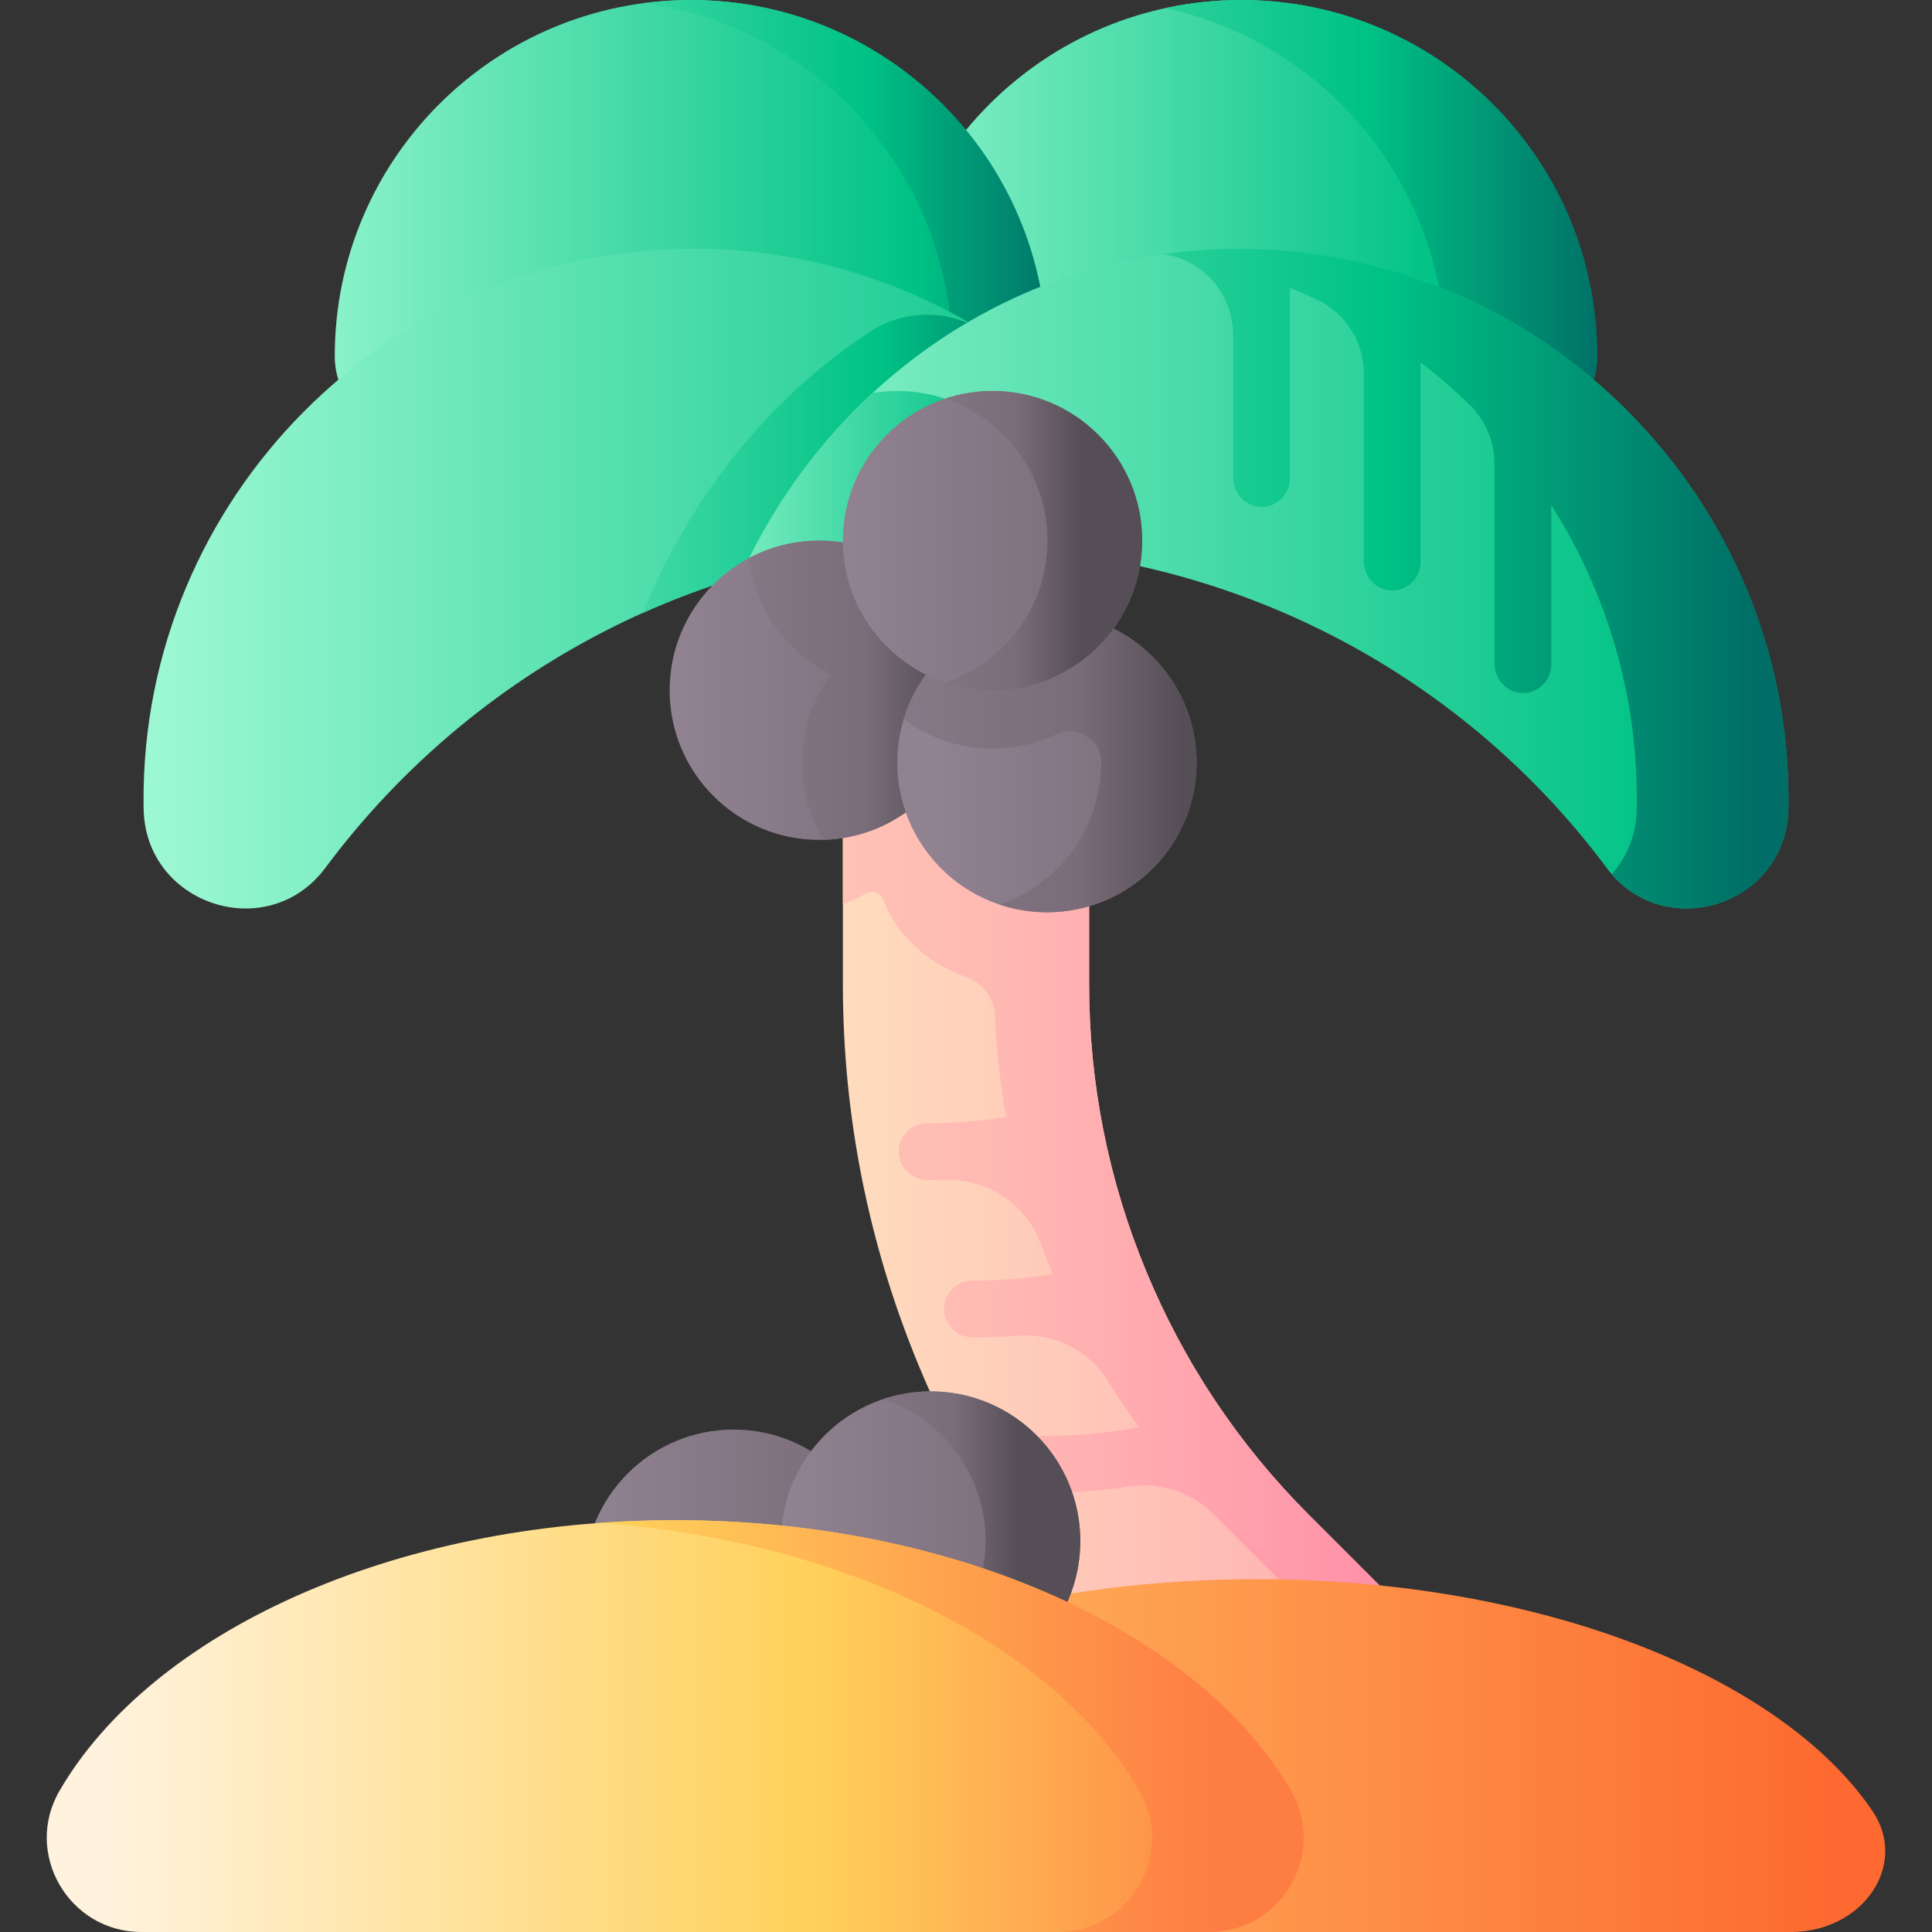 <svg id="Capa_1" enable-background="new 0 0 510 510" height="512" viewBox="0 0 510 510" width="512" xmlns="http://www.w3.org/2000/svg" xmlns:xlink="http://www.w3.org/1999/xlink"><rect x="0" y="0" width="510" height="510" fill="#333333" stroke="none"/><linearGradient id="SVGID_1_" gradientUnits="userSpaceOnUse" x1="222.5" x2="379.454" y1="281.383" y2="281.383"><stop offset="0" stop-color="#ffdcbd"/><stop offset=".003" stop-color="#ffdcbd"/><stop offset="1" stop-color="#ffa9b1"/></linearGradient><linearGradient id="SVGID_2_" gradientUnits="userSpaceOnUse" x1="222.5" x2="379.456" y1="281.38" y2="281.38"><stop offset="0" stop-color="#ffc2b5"/><stop offset=".26" stop-color="#ffb9b3"/><stop offset=".69" stop-color="#ff9fad"/><stop offset="1" stop-color="#ff89a8"/></linearGradient><linearGradient id="SVGID_3_" gradientUnits="userSpaceOnUse" x1="87" x2="486.037" y1="463.436" y2="463.436"><stop offset="0" stop-color="#ffe177"/><stop offset="1" stop-color="#fd6930"/></linearGradient><linearGradient id="lg1"><stop offset="0" stop-color="#918291"/><stop offset=".749" stop-color="#7a6d79"/><stop offset="1" stop-color="#554e56"/></linearGradient><linearGradient id="SVGID_4_" gradientUnits="userSpaceOnUse" x1="155.659" x2="245.412" xlink:href="#lg1" y1="416.871" y2="416.871"/><linearGradient id="SVGID_5_" gradientUnits="userSpaceOnUse" x1="207.667" x2="297.419" xlink:href="#lg1" y1="406.793" y2="406.793"/><linearGradient id="SVGID_6_" gradientUnits="userSpaceOnUse" x1="199.667" x2="269.029" xlink:href="#lg1" y1="406.793" y2="406.793"/><linearGradient id="lg2"><stop offset="0" stop-color="#fff3de"/><stop offset=".593" stop-color="#ffd15b"/><stop offset="1" stop-color="#fe7d43"/></linearGradient><linearGradient id="SVGID_7_" gradientUnits="userSpaceOnUse" x1="26.942" x2="341.475" xlink:href="#lg2" y1="455.647" y2="455.647"/><linearGradient id="SVGID_8_" gradientUnits="userSpaceOnUse" x1="-71.366" x2="322" xlink:href="#lg2" y1="455.647" y2="455.647"/><linearGradient id="lg3"><stop offset="0" stop-color="#9cf8d2"/><stop offset=".754" stop-color="#00c285"/><stop offset="1" stop-color="#006e66"/></linearGradient><linearGradient id="SVGID_9_" gradientUnits="userSpaceOnUse" x1="217.333" x2="433.507" xlink:href="#lg3" y1="66.468" y2="66.468"/><linearGradient id="SVGID_10_" gradientUnits="userSpaceOnUse" x1="167" x2="423.909" xlink:href="#lg3" y1="66.468" y2="66.468"/><linearGradient id="SVGID_11_" gradientUnits="userSpaceOnUse" x1="68.667" x2="298.605" xlink:href="#lg3" y1="66.468" y2="66.468"/><linearGradient id="SVGID_12_" gradientUnits="userSpaceOnUse" x1="62.5" x2="282.501" xlink:href="#lg3" y1="66.467" y2="66.467"/><linearGradient id="SVGID_13_" gradientUnits="userSpaceOnUse" x1="41.792" x2="390.526" xlink:href="#lg3" y1="152.741" y2="152.741"/><linearGradient id="SVGID_14_" gradientUnits="userSpaceOnUse" x1="79.5" x2="282.5" xlink:href="#lg3" y1="122.443" y2="122.443"/><linearGradient id="SVGID_15_" gradientUnits="userSpaceOnUse" x1="168.48" x2="530.261" xlink:href="#lg3" y1="152.741" y2="152.741"/><linearGradient id="SVGID_16_" gradientUnits="userSpaceOnUse" x1="176" x2="289.369" xlink:href="#lg3" y1="127.438" y2="127.438"/><linearGradient id="SVGID_17_" gradientUnits="userSpaceOnUse" x1="133" x2="463.006" y1="152.739" y2="152.739"><stop offset="0" stop-color="#9cf8d2"/><stop offset=".703" stop-color="#00c285"/><stop offset="1" stop-color="#006e66"/></linearGradient><linearGradient id="SVGID_18_" gradientUnits="userSpaceOnUse" x1="178.667" x2="269.959" xlink:href="#lg1" y1="182.21" y2="182.21"/><linearGradient id="SVGID_19_" gradientUnits="userSpaceOnUse" x1="164.667" x2="249.375" xlink:href="#lg1" y1="182.196" y2="182.196"/><linearGradient id="SVGID_20_" gradientUnits="userSpaceOnUse" x1="246.667" x2="329.658" xlink:href="#lg1" y1="201.314" y2="201.314"/><linearGradient id="SVGID_21_" gradientUnits="userSpaceOnUse" x1="200.5" x2="312.002" xlink:href="#lg1" y1="201.315" y2="201.315"/><linearGradient id="SVGID_22_" gradientUnits="userSpaceOnUse" x1="224" x2="313.753" xlink:href="#lg1" y1="142.708" y2="142.708"/><linearGradient id="SVGID_23_" gradientUnits="userSpaceOnUse" x1="216" x2="285.362" xlink:href="#lg1" y1="142.708" y2="142.708"/><g><path d="m346.954 479.772c-8.318 0-16.635-3.172-22.981-9.519l-24.419-24.419c-24.553-24.553-43.74-53.268-57.028-85.349-13.288-32.08-20.026-65.952-20.026-100.676v-144.316c0-17.949 14.551-32.5 32.5-32.5s32.5 14.551 32.5 32.5v144.315c0 26.144 5.073 51.647 15.078 75.801s24.451 45.774 42.938 64.261l24.42 24.419c12.691 12.692 12.691 33.271-.001 45.962-6.345 6.347-14.665 9.521-22.981 9.521z" fill="url(#SVGID_1_)"/><path d="m369.94 424.29-24.42-24.42c-18.49-18.49-32.94-40.11-42.94-64.26-10.01-24.15-15.08-49.66-15.08-75.8v-143.673c0-17.748-13.959-32.711-31.702-33.138-4.72-.114-9.228.785-13.298 2.48-11.75 4.9-20 16.49-20 30.01v123.19c2.133-.765 4.184-1.712 6.132-2.82 1.717-.977 3.866-.181 4.572 1.664 4.675 12.208 14.819 17.846 21.848 20.367 4.397 1.577 7.417 5.665 7.613 10.331.376 8.979 1.363 17.873 2.94 26.653-11.776 1.881-20.46 1.624-20.576 1.624-4.14-.14-7.62 3.08-7.77 7.22-.16 4.13 3.08 7.61 7.21 7.77.14 0 .84.03 2.01.03.807 0 1.839-.011 3.069-.047 11.102-.325 21.304 6.368 25.145 16.789.908 2.463 1.866 4.912 2.876 7.348.103.249.214.493.318.741-11.947 1.938-20.791 1.679-20.908 1.679-4.14-.14-7.62 3.07-7.77 7.21s3.08 7.62 7.22 7.78c.14 0 .83.02 2 .02 2.055 0 5.562-.073 10.066-.438 9.57-.777 18.839 3.736 23.91 11.889 2.6 4.18 5.355 8.26 8.263 12.234-13.648 2.603-24.214 2.286-24.349 2.286-4.15-.15-7.62 3.08-7.77 7.22s3.08 7.62 7.22 7.77c.14 0 .84.03 2.01.03 3.425 0 10.907-.201 20.32-1.637 8.186-1.249 16.473 1.542 22.324 7.402l.075.076 24.42 24.42c12.7 12.69 12.7 33.27 0 45.96-3.09 3.09-6.66 5.43-10.47 7.02 3.99 1.67 8.25 2.5 12.5 2.5 8.32 0 16.64-3.17 22.98-9.52 12.702-12.69 12.702-33.27.012-45.96z" fill="url(#SVGID_2_)"/><path d="m472.678 510h-281.848c-19.128 0-31.22-17.763-21.613-31.933 24.206-35.705 87.843-61.195 162.537-61.195s138.331 25.49 162.537 61.195c9.606 14.17-2.485 31.933-21.613 31.933z" fill="url(#SVGID_3_)"/><g><circle cx="193.661" cy="416.871" fill="url(#SVGID_4_)" r="39.502"/><circle cx="245.668" cy="406.793" fill="url(#SVGID_5_)" r="39.502"/><path d="m245.668 367.291c-4.372 0-8.574.721-12.505 2.033 15.685 5.233 26.996 20.025 26.996 37.469s-11.312 32.236-26.996 37.469c3.931 1.312 8.133 2.033 12.505 2.033 21.816 0 39.502-17.686 39.502-39.502s-17.685-39.502-39.502-39.502z" fill="url(#SVGID_6_)"/></g><path d="m319.17 510h-281.848c-19.128 0-31.22-20.734-21.613-37.274 24.206-41.677 87.843-71.431 162.537-71.431s138.331 29.754 162.537 71.431c9.607 16.54-2.485 37.274-21.613 37.274z" fill="url(#SVGID_7_)"/><path d="m340.783 472.725c-24.206-41.677-87.843-71.431-162.537-71.431-6.768 0-13.444.248-20.01.723 65.892 4.77 120.514 32.807 142.527 70.708 9.607 16.541-2.485 37.275-21.613 37.275h40.02c19.128 0 31.22-20.734 21.613-37.275z" fill="url(#SVGID_8_)"/><g><path d="m421.633 94c0 51.915-188 51.915-188 0s42.085-94 94-94 94 42.085 94 94z" fill="url(#SVGID_9_)"/><path d="m327.633 0c-6.868 0-13.561.743-20.01 2.142 42.3 9.172 73.99 46.811 73.99 91.858 0 22.248-34.528 34.961-73.99 38.14 52.619 4.239 114.01-8.473 114.01-38.14 0-51.915-42.085-94-94-94z" fill="url(#SVGID_10_)"/><path d="m276.366 94c0 51.915-188 51.915-188 0s42.085-94 94-94 94 42.085 94 94z" fill="url(#SVGID_11_)"/><path d="m182.366 0c-4.24 0-8.414.286-12.505.83 46.002 6.116 81.495 45.496 81.495 93.17 0 23.649-39.013 36.523-81.495 38.626 50.775 2.514 106.505-10.36 106.505-38.626 0-51.915-42.085-94-94-94z" fill="url(#SVGID_12_)"/><path d="m256.702 143.241c20.452 0 40.228 2.892 58.948 8.277-22.716-50.652-73.606-85.921-132.73-85.851-80.147.095-145.506 65.944-145.027 146.09.004.6.011 1.2.022 1.798.46 25.348 32.819 35.89 47.958 15.554 38.794-52.113 100.869-85.868 170.829-85.868z" fill="url(#SVGID_13_)"/><path d="m229.812 87.483c-26.346 17.151-47.506 43.29-60.154 74.329 26.573-11.926 56.031-18.571 87.045-18.571 20.452 0 40.228 2.892 58.948 8.277-11.963-26.677-31.745-49.08-56.426-64.306-9.057-5.587-20.496-5.534-29.413.271z" fill="url(#SVGID_14_)"/><path d="m253.298 144.241c-20.452 0-39.228 2.895-57.948 8.28 22.716-50.652 72.606-86.924 131.73-86.854 80.147.095 145.506 65.944 145.027 146.09-.004.6-.011 1.2-.022 1.798-.46 25.348-32.819 35.89-47.958 15.554-38.794-52.113-100.869-84.868-170.829-84.868z" fill="url(#SVGID_15_)"/><path d="m198.396 151.67c17.715-4.836 35.558-7.429 54.902-7.429 7.761 0 15.417.426 22.963 1.214.062-.908.106-1.822.106-2.746 0-21.816-17.686-39.502-39.502-39.502-2.212 0-4.378.19-6.491.54-13.41 12.396-24.538 27.275-32.7 43.843.17 1.384.412 2.744.722 4.08z" fill="url(#SVGID_16_)"/><path d="m327.08 65.666c-6.811-.008-13.505.488-20.067 1.41.063.009.126.018.189.027 10.537 1.492 18.298 10.645 18.298 21.287v37.616c0 4.107 3.165 7.688 7.27 7.811 4.247.127 7.73-3.278 7.73-7.497v-50.32c2.379.953 4.727 1.966 7.042 3.039 7.603 3.523 12.458 11.155 12.458 19.534v49.494c0 4.107 3.165 7.688 7.27 7.811 4.247.127 7.73-3.278 7.73-7.497v-52.714c4.512 3.464 8.815 7.185 12.889 11.142 4.203 4.083 6.611 9.67 6.611 15.529v52.788c0 4.107 3.165 7.688 7.27 7.811 4.247.127 7.73-3.278 7.73-7.497v-42.096c14.44 22.706 22.759 49.635 22.587 78.411-.003.6-.011 1.2-.022 1.798-.126 6.97-2.673 12.811-6.602 17.208 15.621 18.063 46.175 7.419 46.622-17.208.011-.599.018-1.198.022-1.798.478-80.145-64.88-145.994-145.027-146.089z" fill="url(#SVGID_17_)"/></g><circle cx="216.272" cy="182.21" fill="url(#SVGID_18_)" r="39.502"/><path d="m217.383 221.684c21.301-.59 38.391-18.03 38.391-39.474 0-21.816-17.686-39.502-39.502-39.502-6.731 0-13.065 1.688-18.612 4.656 1.588 13.494 9.959 24.909 21.629 30.719-4.75 6.521-7.56 14.545-7.56 23.23 0 7.454 2.066 14.423 5.654 20.371z" fill="url(#SVGID_19_)"/><circle cx="276.366" cy="201.314" fill="url(#SVGID_20_)" r="39.502"/><path d="m315.87 201.31c0 21.82-17.69 39.51-39.5 39.51-4.4 0-8.64-.72-12.59-2.05 15.65-5.26 26.92-20.04 26.92-37.46 0-.048 0-.096 0-.144-.021-5.975-6.358-9.932-11.754-7.366-5.136 2.442-10.881 3.811-16.946 3.811-8.78 0-16.9-2.87-23.46-7.72 3.69-12.24 13.16-21.97 25.24-26.03 3.95-1.33 8.19-2.05 12.59-2.05 8.78 0 16.9 2.87 23.45 7.72 9.74 7.189 16.05 18.749 16.05 31.779z" fill="url(#SVGID_21_)"/><circle cx="262.002" cy="142.708" fill="url(#SVGID_22_)" r="39.502"/><path d="m262.002 103.206c-4.372 0-8.574.721-12.505 2.033 15.685 5.233 26.996 20.025 26.996 37.469s-11.312 32.236-26.996 37.469c3.931 1.312 8.133 2.033 12.505 2.033 21.816 0 39.502-17.686 39.502-39.502s-17.686-39.502-39.502-39.502z" fill="url(#SVGID_23_)"/></g></svg>